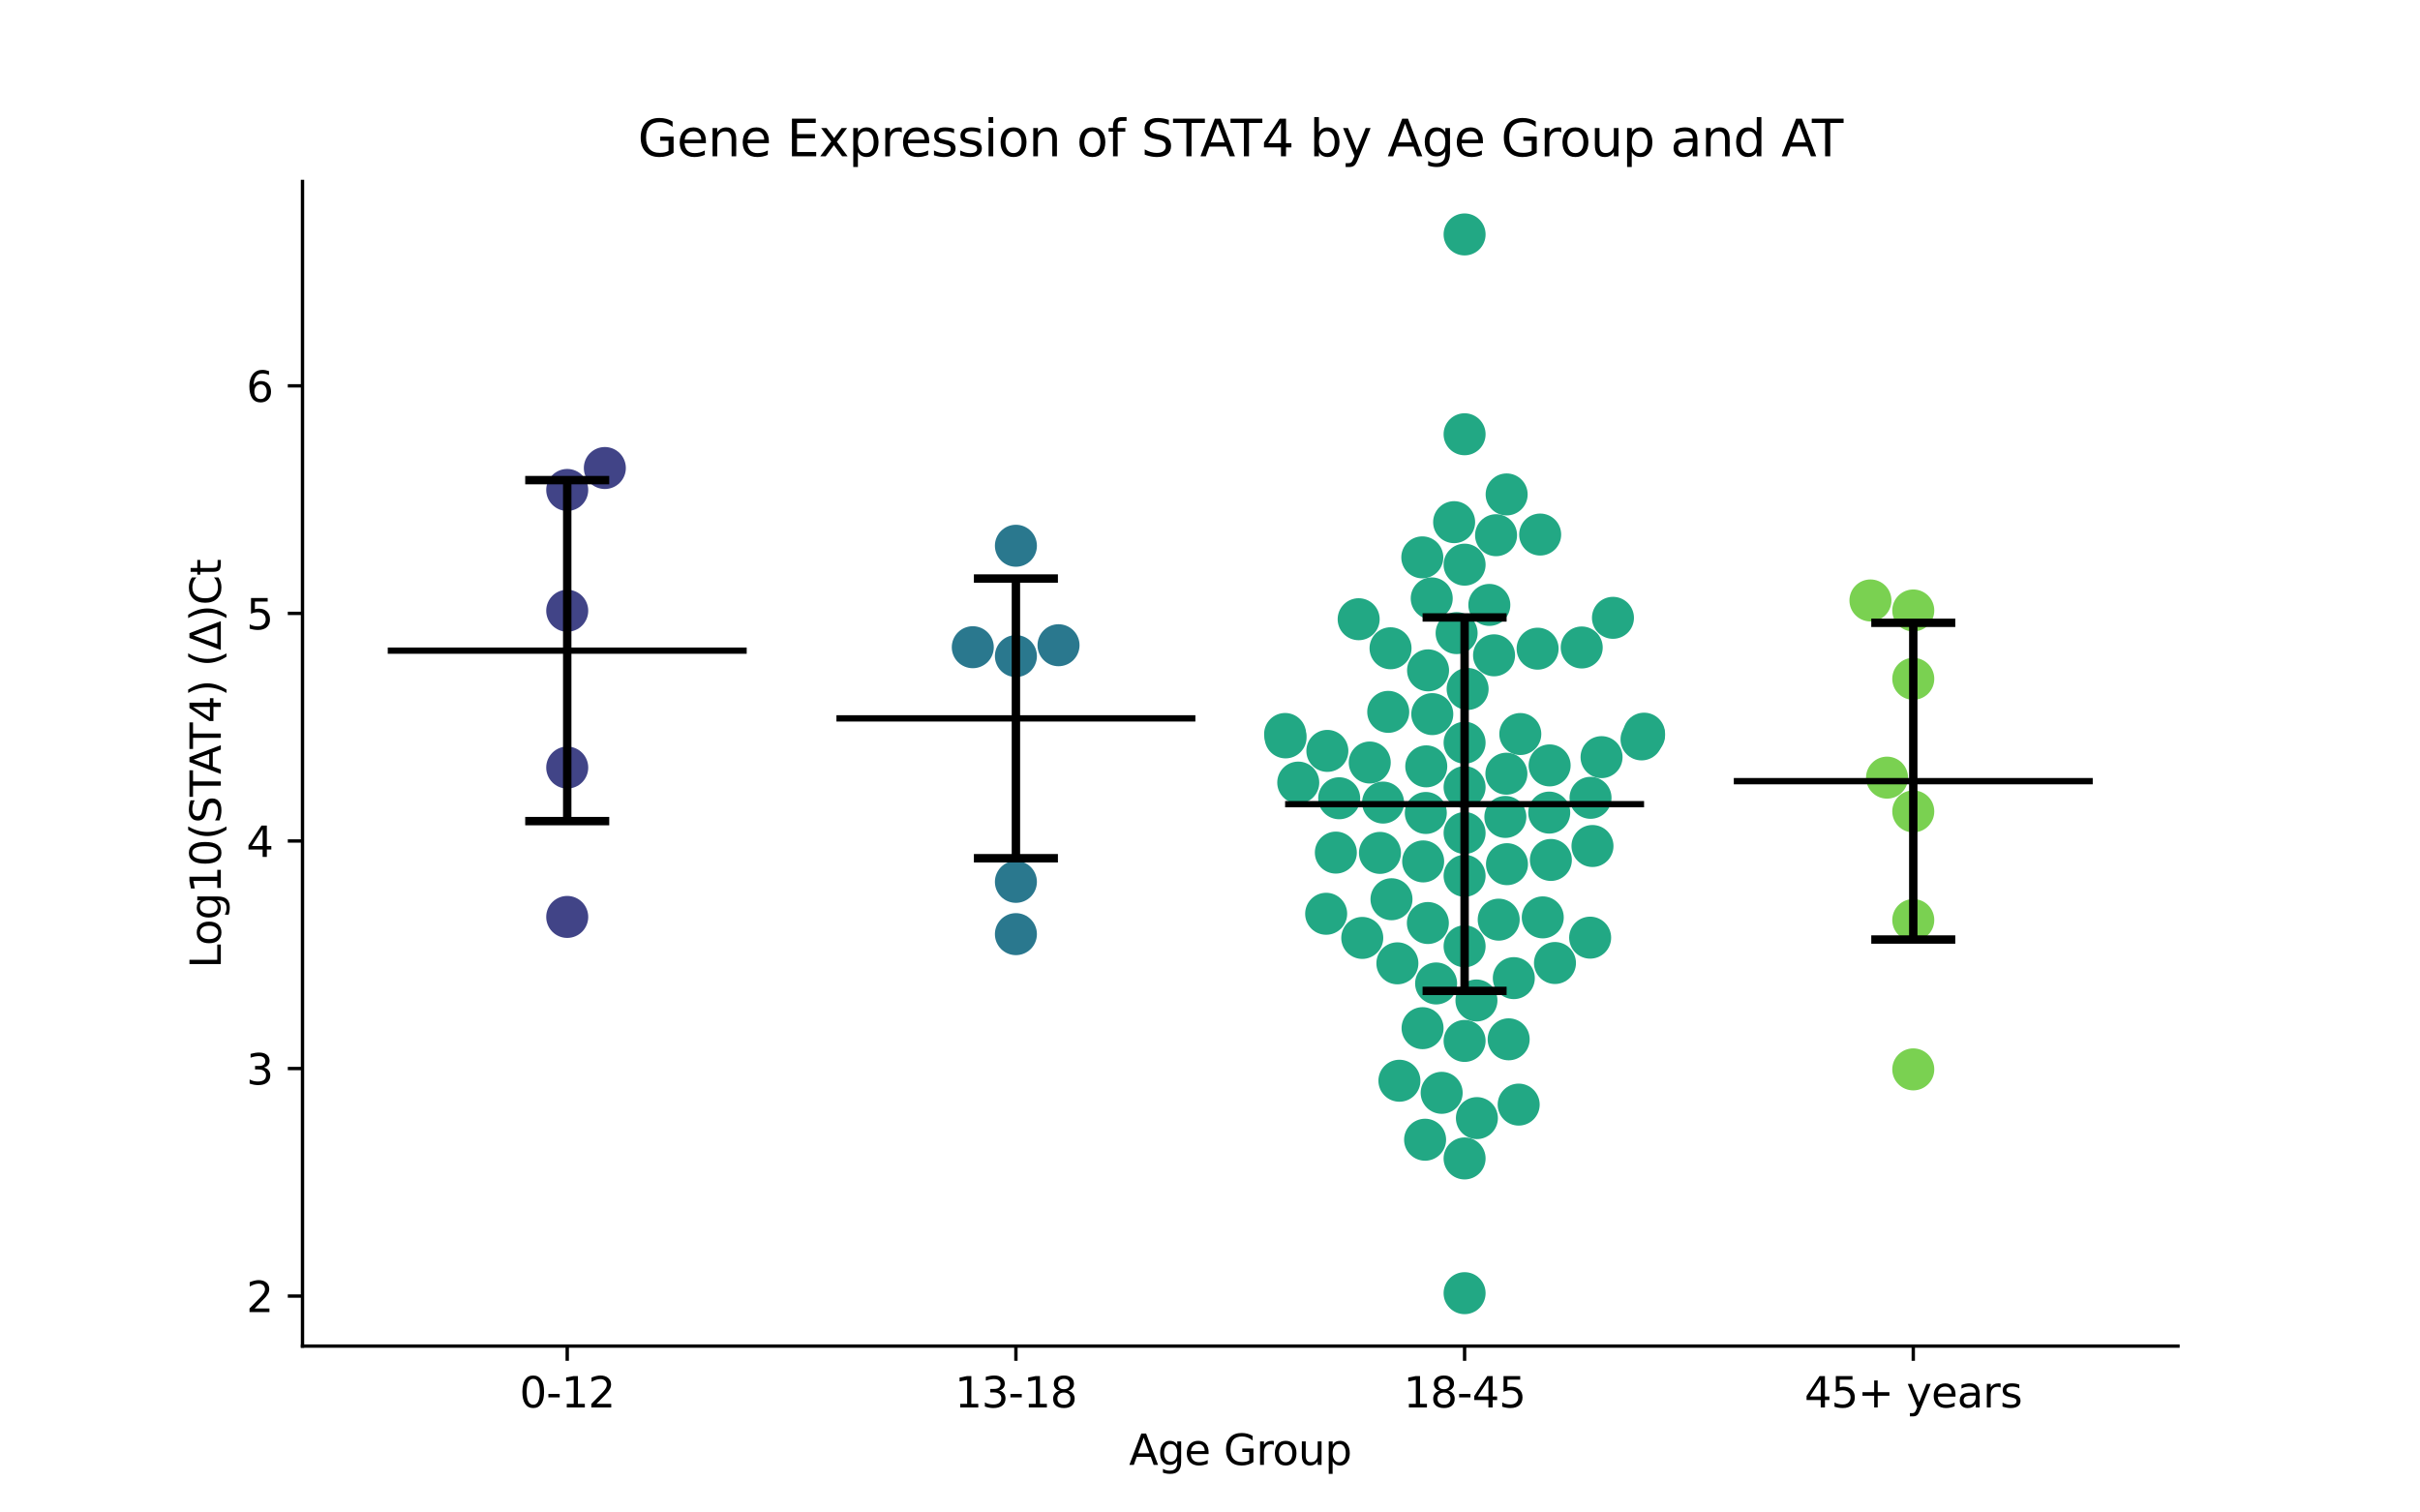 <?xml version="1.0" encoding="utf-8" standalone="no"?>
<!DOCTYPE svg PUBLIC "-//W3C//DTD SVG 1.1//EN"
  "http://www.w3.org/Graphics/SVG/1.1/DTD/svg11.dtd">
<svg xmlns:xlink="http://www.w3.org/1999/xlink" width="576pt" height="360pt" viewBox="0 0 576 360" xmlns="http://www.w3.org/2000/svg" version="1.1">
 <defs>
  <style type="text/css">*{stroke-linejoin: round; stroke-linecap: butt}</style>
 </defs>
 <g id="figure_1">
  <g id="patch_1">
   <path d="M 0 360 
L 576 360 
L 576 0 
L 0 0 
z
" style="fill: #ffffff"/>
  </g>
  <g id="axes_1">
   <g id="patch_2">
    <path d="M 72 320.4 
L 518.4 320.4 
L 518.4 43.2 
L 72 43.2 
z
" style="fill: #ffffff"/>
   </g>
   <g id="PathCollection_1">
    <defs>
     <path id="C0_0_f93a65abbd" d="M 0 5 
C 1.326 5 2.598 4.473 3.536 3.536 
C 4.473 2.598 5 1.326 5 -0 
C 5 -1.326 4.473 -2.598 3.536 -3.536 
C 2.598 -4.473 1.326 -5 0 -5 
C -1.326 -5 -2.598 -4.473 -3.536 -3.536 
C -4.473 -2.598 -5 -1.326 -5 0 
C -5 1.326 -4.473 2.598 -3.536 3.536 
C -2.598 4.473 -1.326 5 0 5 
z
"/>
    </defs>
    <g clip-path="url(#paa4b4ecb94)">
     <use xlink:href="#C0_0_f93a65abbd" x="135.009" y="145.372" style="fill: #414487"/>
    </g>
    <g clip-path="url(#paa4b4ecb94)">
     <use xlink:href="#C0_0_f93a65abbd" x="143.963" y="111.396" style="fill: #414487"/>
    </g>
    <g clip-path="url(#paa4b4ecb94)">
     <use xlink:href="#C0_0_f93a65abbd" x="135.009" y="116.618" style="fill: #414487"/>
    </g>
    <g clip-path="url(#paa4b4ecb94)">
     <use xlink:href="#C0_0_f93a65abbd" x="135.009" y="182.696" style="fill: #414487"/>
    </g>
    <g clip-path="url(#paa4b4ecb94)">
     <use xlink:href="#C0_0_f93a65abbd" x="135.009" y="218.247" style="fill: #414487"/>
    </g>
   </g>
   <g id="PathCollection_2">
    <defs>
     <path id="C1_0_4819d8e082" d="M 0 5 
C 1.326 5 2.598 4.473 3.536 3.536 
C 4.473 2.598 5 1.326 5 -0 
C 5 -1.326 4.473 -2.598 3.536 -3.536 
C 2.598 -4.473 1.326 -5 0 -5 
C -1.326 -5 -2.598 -4.473 -3.536 -3.536 
C -4.473 -2.598 -5 -1.326 -5 0 
C -5 1.326 -4.473 2.598 -3.536 3.536 
C -2.598 4.473 -1.326 5 0 5 
z
"/>
    </defs>
    <g clip-path="url(#paa4b4ecb94)">
     <use xlink:href="#C1_0_4819d8e082" x="241.803" y="209.898" style="fill: #2a788e"/>
    </g>
    <g clip-path="url(#paa4b4ecb94)">
     <use xlink:href="#C1_0_4819d8e082" x="241.803" y="222.344" style="fill: #2a788e"/>
    </g>
    <g clip-path="url(#paa4b4ecb94)">
     <use xlink:href="#C1_0_4819d8e082" x="241.803" y="129.902" style="fill: #2a788e"/>
    </g>
    <g clip-path="url(#paa4b4ecb94)">
     <use xlink:href="#C1_0_4819d8e082" x="241.803" y="156.162" style="fill: #2a788e"/>
    </g>
    <g clip-path="url(#paa4b4ecb94)">
     <use xlink:href="#C1_0_4819d8e082" x="251.946" y="153.578" style="fill: #2a788e"/>
    </g>
    <g clip-path="url(#paa4b4ecb94)">
     <use xlink:href="#C1_0_4819d8e082" x="231.54" y="154.049" style="fill: #2a788e"/>
    </g>
   </g>
   <g id="PathCollection_3">
    <defs>
     <path id="C2_0_57c7dc60cd" d="M 0 5 
C 1.326 5 2.598 4.473 3.536 3.536 
C 4.473 2.598 5 1.326 5 -0 
C 5 -1.326 4.473 -2.598 3.536 -3.536 
C 2.598 -4.473 1.326 -5 0 -5 
C -1.326 -5 -2.598 -4.473 -3.536 -3.536 
C -4.473 -2.598 -5 -1.326 -5 0 
C -5 1.326 -4.473 2.598 -3.536 3.536 
C -2.598 4.473 -1.326 5 0 5 
z
"/>
    </defs>
    <g clip-path="url(#paa4b4ecb94)">
     <use xlink:href="#C2_0_57c7dc60cd" x="305.879" y="174.701" style="fill: #22a884"/>
    </g>
    <g clip-path="url(#paa4b4ecb94)">
     <use xlink:href="#C2_0_57c7dc60cd" x="346.698" y="150.691" style="fill: #22a884"/>
    </g>
    <g clip-path="url(#paa4b4ecb94)">
     <use xlink:href="#C2_0_57c7dc60cd" x="326.023" y="181.495" style="fill: #22a884"/>
    </g>
    <g clip-path="url(#paa4b4ecb94)">
     <use xlink:href="#C2_0_57c7dc60cd" x="354.485" y="143.982" style="fill: #22a884"/>
    </g>
    <g clip-path="url(#paa4b4ecb94)">
     <use xlink:href="#C2_0_57c7dc60cd" x="359.089" y="247.378" style="fill: #22a884"/>
    </g>
    <g clip-path="url(#paa4b4ecb94)">
     <use xlink:href="#C2_0_57c7dc60cd" x="348.597" y="134.4" style="fill: #22a884"/>
    </g>
    <g clip-path="url(#paa4b4ecb94)">
     <use xlink:href="#C2_0_57c7dc60cd" x="368.743" y="193.417" style="fill: #22a884"/>
    </g>
    <g clip-path="url(#paa4b4ecb94)">
     <use xlink:href="#C2_0_57c7dc60cd" x="391.315" y="174.627" style="fill: #22a884"/>
    </g>
    <g clip-path="url(#paa4b4ecb94)">
     <use xlink:href="#C2_0_57c7dc60cd" x="348.597" y="103.36" style="fill: #22a884"/>
    </g>
    <g clip-path="url(#paa4b4ecb94)">
     <use xlink:href="#C2_0_57c7dc60cd" x="330.971" y="154.3" style="fill: #22a884"/>
    </g>
    <g clip-path="url(#paa4b4ecb94)">
     <use xlink:href="#C2_0_57c7dc60cd" x="369.132" y="204.686" style="fill: #22a884"/>
    </g>
    <g clip-path="url(#paa4b4ecb94)">
     <use xlink:href="#C2_0_57c7dc60cd" x="349.318" y="163.985" style="fill: #22a884"/>
    </g>
    <g clip-path="url(#paa4b4ecb94)">
     <use xlink:href="#C2_0_57c7dc60cd" x="348.597" y="187.356" style="fill: #22a884"/>
    </g>
    <g clip-path="url(#paa4b4ecb94)">
     <use xlink:href="#C2_0_57c7dc60cd" x="358.299" y="194.446" style="fill: #22a884"/>
    </g>
    <g clip-path="url(#paa4b4ecb94)">
     <use xlink:href="#C2_0_57c7dc60cd" x="330.422" y="169.439" style="fill: #22a884"/>
    </g>
    <g clip-path="url(#paa4b4ecb94)">
     <use xlink:href="#C2_0_57c7dc60cd" x="378.481" y="223.18" style="fill: #22a884"/>
    </g>
    <g clip-path="url(#paa4b4ecb94)">
     <use xlink:href="#C2_0_57c7dc60cd" x="323.385" y="147.386" style="fill: #22a884"/>
    </g>
    <g clip-path="url(#paa4b4ecb94)">
     <use xlink:href="#C2_0_57c7dc60cd" x="383.911" y="147.054" style="fill: #22a884"/>
    </g>
    <g clip-path="url(#paa4b4ecb94)">
     <use xlink:href="#C2_0_57c7dc60cd" x="355.61" y="155.979" style="fill: #22a884"/>
    </g>
    <g clip-path="url(#paa4b4ecb94)">
     <use xlink:href="#C2_0_57c7dc60cd" x="391.315" y="175.021" style="fill: #22a884"/>
    </g>
    <g clip-path="url(#paa4b4ecb94)">
     <use xlink:href="#C2_0_57c7dc60cd" x="366.586" y="127.232" style="fill: #22a884"/>
    </g>
    <g clip-path="url(#paa4b4ecb94)">
     <use xlink:href="#C2_0_57c7dc60cd" x="329.194" y="191.029" style="fill: #22a884"/>
    </g>
    <g clip-path="url(#paa4b4ecb94)">
     <use xlink:href="#C2_0_57c7dc60cd" x="378.572" y="189.898" style="fill: #22a884"/>
    </g>
    <g clip-path="url(#paa4b4ecb94)">
     <use xlink:href="#C2_0_57c7dc60cd" x="360.312" y="232.814" style="fill: #22a884"/>
    </g>
    <g clip-path="url(#paa4b4ecb94)">
     <use xlink:href="#C2_0_57c7dc60cd" x="339.903" y="159.557" style="fill: #22a884"/>
    </g>
    <g clip-path="url(#paa4b4ecb94)">
     <use xlink:href="#C2_0_57c7dc60cd" x="348.597" y="198.27" style="fill: #22a884"/>
    </g>
    <g clip-path="url(#paa4b4ecb94)">
     <use xlink:href="#C2_0_57c7dc60cd" x="346.107" y="124.285" style="fill: #22a884"/>
    </g>
    <g clip-path="url(#paa4b4ecb94)">
     <use xlink:href="#C2_0_57c7dc60cd" x="358.606" y="117.684" style="fill: #22a884"/>
    </g>
    <g clip-path="url(#paa4b4ecb94)">
     <use xlink:href="#C2_0_57c7dc60cd" x="368.838" y="182.181" style="fill: #22a884"/>
    </g>
    <g clip-path="url(#paa4b4ecb94)">
     <use xlink:href="#C2_0_57c7dc60cd" x="367.202" y="218.355" style="fill: #22a884"/>
    </g>
    <g clip-path="url(#paa4b4ecb94)">
     <use xlink:href="#C2_0_57c7dc60cd" x="348.597" y="55.8" style="fill: #22a884"/>
    </g>
    <g clip-path="url(#paa4b4ecb94)">
     <use xlink:href="#C2_0_57c7dc60cd" x="390.714" y="175.994" style="fill: #22a884"/>
    </g>
    <g clip-path="url(#paa4b4ecb94)">
     <use xlink:href="#C2_0_57c7dc60cd" x="338.531" y="132.665" style="fill: #22a884"/>
    </g>
    <g clip-path="url(#paa4b4ecb94)">
     <use xlink:href="#C2_0_57c7dc60cd" x="365.978" y="154.399" style="fill: #22a884"/>
    </g>
    <g clip-path="url(#paa4b4ecb94)">
     <use xlink:href="#C2_0_57c7dc60cd" x="348.597" y="208.465" style="fill: #22a884"/>
    </g>
    <g clip-path="url(#paa4b4ecb94)">
     <use xlink:href="#C2_0_57c7dc60cd" x="305.991" y="175.512" style="fill: #22a884"/>
    </g>
    <g clip-path="url(#paa4b4ecb94)">
     <use xlink:href="#C2_0_57c7dc60cd" x="348.597" y="176.781" style="fill: #22a884"/>
    </g>
    <g clip-path="url(#paa4b4ecb94)">
     <use xlink:href="#C2_0_57c7dc60cd" x="356.087" y="127.392" style="fill: #22a884"/>
    </g>
    <g clip-path="url(#paa4b4ecb94)">
     <use xlink:href="#C2_0_57c7dc60cd" x="315.933" y="178.729" style="fill: #22a884"/>
    </g>
    <g clip-path="url(#paa4b4ecb94)">
     <use xlink:href="#C2_0_57c7dc60cd" x="340.775" y="142.434" style="fill: #22a884"/>
    </g>
    <g clip-path="url(#paa4b4ecb94)">
     <use xlink:href="#C2_0_57c7dc60cd" x="340.908" y="169.972" style="fill: #22a884"/>
    </g>
    <g clip-path="url(#paa4b4ecb94)">
     <use xlink:href="#C2_0_57c7dc60cd" x="379.037" y="201.367" style="fill: #22a884"/>
    </g>
    <g clip-path="url(#paa4b4ecb94)">
     <use xlink:href="#C2_0_57c7dc60cd" x="358.545" y="184.156" style="fill: #22a884"/>
    </g>
    <g clip-path="url(#paa4b4ecb94)">
     <use xlink:href="#C2_0_57c7dc60cd" x="339.367" y="193.503" style="fill: #22a884"/>
    </g>
    <g clip-path="url(#paa4b4ecb94)">
     <use xlink:href="#C2_0_57c7dc60cd" x="318.749" y="190.002" style="fill: #22a884"/>
    </g>
    <g clip-path="url(#paa4b4ecb94)">
     <use xlink:href="#C2_0_57c7dc60cd" x="356.717" y="218.897" style="fill: #22a884"/>
    </g>
    <g clip-path="url(#paa4b4ecb94)">
     <use xlink:href="#C2_0_57c7dc60cd" x="309.006" y="186.274" style="fill: #22a884"/>
    </g>
    <g clip-path="url(#paa4b4ecb94)">
     <use xlink:href="#C2_0_57c7dc60cd" x="317.954" y="202.935" style="fill: #22a884"/>
    </g>
    <g clip-path="url(#paa4b4ecb94)">
     <use xlink:href="#C2_0_57c7dc60cd" x="348.597" y="225.237" style="fill: #22a884"/>
    </g>
    <g clip-path="url(#paa4b4ecb94)">
     <use xlink:href="#C2_0_57c7dc60cd" x="328.453" y="203.005" style="fill: #22a884"/>
    </g>
    <g clip-path="url(#paa4b4ecb94)">
     <use xlink:href="#C2_0_57c7dc60cd" x="376.474" y="154.113" style="fill: #22a884"/>
    </g>
    <g clip-path="url(#paa4b4ecb94)">
     <use xlink:href="#C2_0_57c7dc60cd" x="370.108" y="229.214" style="fill: #22a884"/>
    </g>
    <g clip-path="url(#paa4b4ecb94)">
     <use xlink:href="#C2_0_57c7dc60cd" x="333.084" y="257.237" style="fill: #22a884"/>
    </g>
    <g clip-path="url(#paa4b4ecb94)">
     <use xlink:href="#C2_0_57c7dc60cd" x="332.601" y="229.292" style="fill: #22a884"/>
    </g>
    <g clip-path="url(#paa4b4ecb94)">
     <use xlink:href="#C2_0_57c7dc60cd" x="339.856" y="219.696" style="fill: #22a884"/>
    </g>
    <g clip-path="url(#paa4b4ecb94)">
     <use xlink:href="#C2_0_57c7dc60cd" x="338.594" y="244.722" style="fill: #22a884"/>
    </g>
    <g clip-path="url(#paa4b4ecb94)">
     <use xlink:href="#C2_0_57c7dc60cd" x="331.199" y="214.037" style="fill: #22a884"/>
    </g>
    <g clip-path="url(#paa4b4ecb94)">
     <use xlink:href="#C2_0_57c7dc60cd" x="315.648" y="217.495" style="fill: #22a884"/>
    </g>
    <g clip-path="url(#paa4b4ecb94)">
     <use xlink:href="#C2_0_57c7dc60cd" x="348.597" y="247.763" style="fill: #22a884"/>
    </g>
    <g clip-path="url(#paa4b4ecb94)">
     <use xlink:href="#C2_0_57c7dc60cd" x="361.471" y="262.917" style="fill: #22a884"/>
    </g>
    <g clip-path="url(#paa4b4ecb94)">
     <use xlink:href="#C2_0_57c7dc60cd" x="338.735" y="205.033" style="fill: #22a884"/>
    </g>
    <g clip-path="url(#paa4b4ecb94)">
     <use xlink:href="#C2_0_57c7dc60cd" x="381.196" y="180.216" style="fill: #22a884"/>
    </g>
    <g clip-path="url(#paa4b4ecb94)">
     <use xlink:href="#C2_0_57c7dc60cd" x="351.419" y="238.131" style="fill: #22a884"/>
    </g>
    <g clip-path="url(#paa4b4ecb94)">
     <use xlink:href="#C2_0_57c7dc60cd" x="361.856" y="174.713" style="fill: #22a884"/>
    </g>
    <g clip-path="url(#paa4b4ecb94)">
     <use xlink:href="#C2_0_57c7dc60cd" x="339.472" y="182.408" style="fill: #22a884"/>
    </g>
    <g clip-path="url(#paa4b4ecb94)">
     <use xlink:href="#C2_0_57c7dc60cd" x="348.597" y="307.8" style="fill: #22a884"/>
    </g>
    <g clip-path="url(#paa4b4ecb94)">
     <use xlink:href="#C2_0_57c7dc60cd" x="351.527" y="266.13" style="fill: #22a884"/>
    </g>
    <g clip-path="url(#paa4b4ecb94)">
     <use xlink:href="#C2_0_57c7dc60cd" x="324.241" y="223.243" style="fill: #22a884"/>
    </g>
    <g clip-path="url(#paa4b4ecb94)">
     <use xlink:href="#C2_0_57c7dc60cd" x="341.819" y="234.081" style="fill: #22a884"/>
    </g>
    <g clip-path="url(#paa4b4ecb94)">
     <use xlink:href="#C2_0_57c7dc60cd" x="348.597" y="275.732" style="fill: #22a884"/>
    </g>
    <g clip-path="url(#paa4b4ecb94)">
     <use xlink:href="#C2_0_57c7dc60cd" x="343.14" y="260.114" style="fill: #22a884"/>
    </g>
    <g clip-path="url(#paa4b4ecb94)">
     <use xlink:href="#C2_0_57c7dc60cd" x="358.685" y="205.69" style="fill: #22a884"/>
    </g>
    <g clip-path="url(#paa4b4ecb94)">
     <use xlink:href="#C2_0_57c7dc60cd" x="339.197" y="271.278" style="fill: #22a884"/>
    </g>
   </g>
   <g id="PathCollection_4">
    <defs>
     <path id="C3_0_f2355ee6a6" d="M 0 5 
C 1.326 5 2.598 4.473 3.536 3.536 
C 4.473 2.598 5 1.326 5 -0 
C 5 -1.326 4.473 -2.598 3.536 -3.536 
C 2.598 -4.473 1.326 -5 0 -5 
C -1.326 -5 -2.598 -4.473 -3.536 -3.536 
C -4.473 -2.598 -5 -1.326 -5 0 
C -5 1.326 -4.473 2.598 -3.536 3.536 
C -2.598 4.473 -1.326 5 0 5 
z
"/>
    </defs>
    <g clip-path="url(#paa4b4ecb94)">
     <use xlink:href="#C3_0_f2355ee6a6" x="455.391" y="218.982" style="fill: #7ad151"/>
    </g>
    <g clip-path="url(#paa4b4ecb94)">
     <use xlink:href="#C3_0_f2355ee6a6" x="455.391" y="145.305" style="fill: #7ad151"/>
    </g>
    <g clip-path="url(#paa4b4ecb94)">
     <use xlink:href="#C3_0_f2355ee6a6" x="445.195" y="142.919" style="fill: #7ad151"/>
    </g>
    <g clip-path="url(#paa4b4ecb94)">
     <use xlink:href="#C3_0_f2355ee6a6" x="455.391" y="193.132" style="fill: #7ad151"/>
    </g>
    <g clip-path="url(#paa4b4ecb94)">
     <use xlink:href="#C3_0_f2355ee6a6" x="455.391" y="161.573" style="fill: #7ad151"/>
    </g>
    <g clip-path="url(#paa4b4ecb94)">
     <use xlink:href="#C3_0_f2355ee6a6" x="449.145" y="185.094" style="fill: #7ad151"/>
    </g>
    <g clip-path="url(#paa4b4ecb94)">
     <use xlink:href="#C3_0_f2355ee6a6" x="455.391" y="254.534" style="fill: #7ad151"/>
    </g>
   </g>
   <g id="matplotlib.axis_1">
    <g id="xtick_1">
     <g id="line2d_1">
      <defs>
       <path id="mcfc54e1bd1" d="M 0 0 
L 0 3.5 
" style="stroke: #000000; stroke-width: 0.8"/>
      </defs>
      <g>
       <use xlink:href="#mcfc54e1bd1" x="135.009" y="320.4" style="stroke: #000000; stroke-width: 0.8"/>
      </g>
     </g>
     <g id="text_1">
      <!-- 0-12 -->
      <g transform="translate(123.661 334.998) scale(0.1 -0.1)">
       <defs>
        <path id="DejaVuSans-30" d="M 2034 4250 
Q 1547 4250 1301 3770 
Q 1056 3291 1056 2328 
Q 1056 1369 1301 889 
Q 1547 409 2034 409 
Q 2525 409 2770 889 
Q 3016 1369 3016 2328 
Q 3016 3291 2770 3770 
Q 2525 4250 2034 4250 
z
M 2034 4750 
Q 2819 4750 3233 4129 
Q 3647 3509 3647 2328 
Q 3647 1150 3233 529 
Q 2819 -91 2034 -91 
Q 1250 -91 836 529 
Q 422 1150 422 2328 
Q 422 3509 836 4129 
Q 1250 4750 2034 4750 
z
" transform="scale(0.016)"/>
        <path id="DejaVuSans-2d" d="M 313 2009 
L 1997 2009 
L 1997 1497 
L 313 1497 
L 313 2009 
z
" transform="scale(0.016)"/>
        <path id="DejaVuSans-31" d="M 794 531 
L 1825 531 
L 1825 4091 
L 703 3866 
L 703 4441 
L 1819 4666 
L 2450 4666 
L 2450 531 
L 3481 531 
L 3481 0 
L 794 0 
L 794 531 
z
" transform="scale(0.016)"/>
        <path id="DejaVuSans-32" d="M 1228 531 
L 3431 531 
L 3431 0 
L 469 0 
L 469 531 
Q 828 903 1448 1529 
Q 2069 2156 2228 2338 
Q 2531 2678 2651 2914 
Q 2772 3150 2772 3378 
Q 2772 3750 2511 3984 
Q 2250 4219 1831 4219 
Q 1534 4219 1204 4116 
Q 875 4013 500 3803 
L 500 4441 
Q 881 4594 1212 4672 
Q 1544 4750 1819 4750 
Q 2544 4750 2975 4387 
Q 3406 4025 3406 3419 
Q 3406 3131 3298 2873 
Q 3191 2616 2906 2266 
Q 2828 2175 2409 1742 
Q 1991 1309 1228 531 
z
" transform="scale(0.016)"/>
       </defs>
       <use xlink:href="#DejaVuSans-30"/>
       <use xlink:href="#DejaVuSans-2d" x="63.623"/>
       <use xlink:href="#DejaVuSans-31" x="99.707"/>
       <use xlink:href="#DejaVuSans-32" x="163.33"/>
      </g>
     </g>
    </g>
    <g id="xtick_2">
     <g id="line2d_2">
      <g>
       <use xlink:href="#mcfc54e1bd1" x="241.803" y="320.4" style="stroke: #000000; stroke-width: 0.8"/>
      </g>
     </g>
     <g id="text_2">
      <!-- 13-18 -->
      <g transform="translate(227.274 334.998) scale(0.1 -0.1)">
       <defs>
        <path id="DejaVuSans-33" d="M 2597 2516 
Q 3050 2419 3304 2112 
Q 3559 1806 3559 1356 
Q 3559 666 3084 287 
Q 2609 -91 1734 -91 
Q 1441 -91 1130 -33 
Q 819 25 488 141 
L 488 750 
Q 750 597 1062 519 
Q 1375 441 1716 441 
Q 2309 441 2620 675 
Q 2931 909 2931 1356 
Q 2931 1769 2642 2001 
Q 2353 2234 1838 2234 
L 1294 2234 
L 1294 2753 
L 1863 2753 
Q 2328 2753 2575 2939 
Q 2822 3125 2822 3475 
Q 2822 3834 2567 4026 
Q 2313 4219 1838 4219 
Q 1578 4219 1281 4162 
Q 984 4106 628 3988 
L 628 4550 
Q 988 4650 1302 4700 
Q 1616 4750 1894 4750 
Q 2613 4750 3031 4423 
Q 3450 4097 3450 3541 
Q 3450 3153 3228 2886 
Q 3006 2619 2597 2516 
z
" transform="scale(0.016)"/>
        <path id="DejaVuSans-38" d="M 2034 2216 
Q 1584 2216 1326 1975 
Q 1069 1734 1069 1313 
Q 1069 891 1326 650 
Q 1584 409 2034 409 
Q 2484 409 2743 651 
Q 3003 894 3003 1313 
Q 3003 1734 2745 1975 
Q 2488 2216 2034 2216 
z
M 1403 2484 
Q 997 2584 770 2862 
Q 544 3141 544 3541 
Q 544 4100 942 4425 
Q 1341 4750 2034 4750 
Q 2731 4750 3128 4425 
Q 3525 4100 3525 3541 
Q 3525 3141 3298 2862 
Q 3072 2584 2669 2484 
Q 3125 2378 3379 2068 
Q 3634 1759 3634 1313 
Q 3634 634 3220 271 
Q 2806 -91 2034 -91 
Q 1263 -91 848 271 
Q 434 634 434 1313 
Q 434 1759 690 2068 
Q 947 2378 1403 2484 
z
M 1172 3481 
Q 1172 3119 1398 2916 
Q 1625 2713 2034 2713 
Q 2441 2713 2670 2916 
Q 2900 3119 2900 3481 
Q 2900 3844 2670 4047 
Q 2441 4250 2034 4250 
Q 1625 4250 1398 4047 
Q 1172 3844 1172 3481 
z
" transform="scale(0.016)"/>
       </defs>
       <use xlink:href="#DejaVuSans-31"/>
       <use xlink:href="#DejaVuSans-33" x="63.623"/>
       <use xlink:href="#DejaVuSans-2d" x="127.246"/>
       <use xlink:href="#DejaVuSans-31" x="163.33"/>
       <use xlink:href="#DejaVuSans-38" x="226.953"/>
      </g>
     </g>
    </g>
    <g id="xtick_3">
     <g id="line2d_3">
      <g>
       <use xlink:href="#mcfc54e1bd1" x="348.597" y="320.4" style="stroke: #000000; stroke-width: 0.8"/>
      </g>
     </g>
     <g id="text_3">
      <!-- 18-45 -->
      <g transform="translate(334.068 334.998) scale(0.1 -0.1)">
       <defs>
        <path id="DejaVuSans-34" d="M 2419 4116 
L 825 1625 
L 2419 1625 
L 2419 4116 
z
M 2253 4666 
L 3047 4666 
L 3047 1625 
L 3713 1625 
L 3713 1100 
L 3047 1100 
L 3047 0 
L 2419 0 
L 2419 1100 
L 313 1100 
L 313 1709 
L 2253 4666 
z
" transform="scale(0.016)"/>
        <path id="DejaVuSans-35" d="M 691 4666 
L 3169 4666 
L 3169 4134 
L 1269 4134 
L 1269 2991 
Q 1406 3038 1543 3061 
Q 1681 3084 1819 3084 
Q 2600 3084 3056 2656 
Q 3513 2228 3513 1497 
Q 3513 744 3044 326 
Q 2575 -91 1722 -91 
Q 1428 -91 1123 -41 
Q 819 9 494 109 
L 494 744 
Q 775 591 1075 516 
Q 1375 441 1709 441 
Q 2250 441 2565 725 
Q 2881 1009 2881 1497 
Q 2881 1984 2565 2268 
Q 2250 2553 1709 2553 
Q 1456 2553 1204 2497 
Q 953 2441 691 2322 
L 691 4666 
z
" transform="scale(0.016)"/>
       </defs>
       <use xlink:href="#DejaVuSans-31"/>
       <use xlink:href="#DejaVuSans-38" x="63.623"/>
       <use xlink:href="#DejaVuSans-2d" x="127.246"/>
       <use xlink:href="#DejaVuSans-34" x="163.33"/>
       <use xlink:href="#DejaVuSans-35" x="226.953"/>
      </g>
     </g>
    </g>
    <g id="xtick_4">
     <g id="line2d_4">
      <g>
       <use xlink:href="#mcfc54e1bd1" x="455.391" y="320.4" style="stroke: #000000; stroke-width: 0.8"/>
      </g>
     </g>
     <g id="text_4">
      <!-- 45+ years -->
      <g transform="translate(429.49 334.998) scale(0.1 -0.1)">
       <defs>
        <path id="DejaVuSans-2b" d="M 2944 4013 
L 2944 2272 
L 4684 2272 
L 4684 1741 
L 2944 1741 
L 2944 0 
L 2419 0 
L 2419 1741 
L 678 1741 
L 678 2272 
L 2419 2272 
L 2419 4013 
L 2944 4013 
z
" transform="scale(0.016)"/>
        <path id="DejaVuSans-20" transform="scale(0.016)"/>
        <path id="DejaVuSans-79" d="M 2059 -325 
Q 1816 -950 1584 -1140 
Q 1353 -1331 966 -1331 
L 506 -1331 
L 506 -850 
L 844 -850 
Q 1081 -850 1212 -737 
Q 1344 -625 1503 -206 
L 1606 56 
L 191 3500 
L 800 3500 
L 1894 763 
L 2988 3500 
L 3597 3500 
L 2059 -325 
z
" transform="scale(0.016)"/>
        <path id="DejaVuSans-65" d="M 3597 1894 
L 3597 1613 
L 953 1613 
Q 991 1019 1311 708 
Q 1631 397 2203 397 
Q 2534 397 2845 478 
Q 3156 559 3463 722 
L 3463 178 
Q 3153 47 2828 -22 
Q 2503 -91 2169 -91 
Q 1331 -91 842 396 
Q 353 884 353 1716 
Q 353 2575 817 3079 
Q 1281 3584 2069 3584 
Q 2775 3584 3186 3129 
Q 3597 2675 3597 1894 
z
M 3022 2063 
Q 3016 2534 2758 2815 
Q 2500 3097 2075 3097 
Q 1594 3097 1305 2825 
Q 1016 2553 972 2059 
L 3022 2063 
z
" transform="scale(0.016)"/>
        <path id="DejaVuSans-61" d="M 2194 1759 
Q 1497 1759 1228 1600 
Q 959 1441 959 1056 
Q 959 750 1161 570 
Q 1363 391 1709 391 
Q 2188 391 2477 730 
Q 2766 1069 2766 1631 
L 2766 1759 
L 2194 1759 
z
M 3341 1997 
L 3341 0 
L 2766 0 
L 2766 531 
Q 2569 213 2275 61 
Q 1981 -91 1556 -91 
Q 1019 -91 701 211 
Q 384 513 384 1019 
Q 384 1609 779 1909 
Q 1175 2209 1959 2209 
L 2766 2209 
L 2766 2266 
Q 2766 2663 2505 2880 
Q 2244 3097 1772 3097 
Q 1472 3097 1187 3025 
Q 903 2953 641 2809 
L 641 3341 
Q 956 3463 1253 3523 
Q 1550 3584 1831 3584 
Q 2591 3584 2966 3190 
Q 3341 2797 3341 1997 
z
" transform="scale(0.016)"/>
        <path id="DejaVuSans-72" d="M 2631 2963 
Q 2534 3019 2420 3045 
Q 2306 3072 2169 3072 
Q 1681 3072 1420 2755 
Q 1159 2438 1159 1844 
L 1159 0 
L 581 0 
L 581 3500 
L 1159 3500 
L 1159 2956 
Q 1341 3275 1631 3429 
Q 1922 3584 2338 3584 
Q 2397 3584 2469 3576 
Q 2541 3569 2628 3553 
L 2631 2963 
z
" transform="scale(0.016)"/>
        <path id="DejaVuSans-73" d="M 2834 3397 
L 2834 2853 
Q 2591 2978 2328 3040 
Q 2066 3103 1784 3103 
Q 1356 3103 1142 2972 
Q 928 2841 928 2578 
Q 928 2378 1081 2264 
Q 1234 2150 1697 2047 
L 1894 2003 
Q 2506 1872 2764 1633 
Q 3022 1394 3022 966 
Q 3022 478 2636 193 
Q 2250 -91 1575 -91 
Q 1294 -91 989 -36 
Q 684 19 347 128 
L 347 722 
Q 666 556 975 473 
Q 1284 391 1588 391 
Q 1994 391 2212 530 
Q 2431 669 2431 922 
Q 2431 1156 2273 1281 
Q 2116 1406 1581 1522 
L 1381 1569 
Q 847 1681 609 1914 
Q 372 2147 372 2553 
Q 372 3047 722 3315 
Q 1072 3584 1716 3584 
Q 2034 3584 2315 3537 
Q 2597 3491 2834 3397 
z
" transform="scale(0.016)"/>
       </defs>
       <use xlink:href="#DejaVuSans-34"/>
       <use xlink:href="#DejaVuSans-35" x="63.623"/>
       <use xlink:href="#DejaVuSans-2b" x="127.246"/>
       <use xlink:href="#DejaVuSans-20" x="211.035"/>
       <use xlink:href="#DejaVuSans-79" x="242.822"/>
       <use xlink:href="#DejaVuSans-65" x="302.002"/>
       <use xlink:href="#DejaVuSans-61" x="363.525"/>
       <use xlink:href="#DejaVuSans-72" x="424.805"/>
       <use xlink:href="#DejaVuSans-73" x="465.918"/>
      </g>
     </g>
    </g>
    <g id="text_5">
     <!-- Age Group -->
     <g transform="translate(268.72 348.677) scale(0.1 -0.1)">
      <defs>
       <path id="DejaVuSans-41" d="M 2188 4044 
L 1331 1722 
L 3047 1722 
L 2188 4044 
z
M 1831 4666 
L 2547 4666 
L 4325 0 
L 3669 0 
L 3244 1197 
L 1141 1197 
L 716 0 
L 50 0 
L 1831 4666 
z
" transform="scale(0.016)"/>
       <path id="DejaVuSans-67" d="M 2906 1791 
Q 2906 2416 2648 2759 
Q 2391 3103 1925 3103 
Q 1463 3103 1205 2759 
Q 947 2416 947 1791 
Q 947 1169 1205 825 
Q 1463 481 1925 481 
Q 2391 481 2648 825 
Q 2906 1169 2906 1791 
z
M 3481 434 
Q 3481 -459 3084 -895 
Q 2688 -1331 1869 -1331 
Q 1566 -1331 1297 -1286 
Q 1028 -1241 775 -1147 
L 775 -588 
Q 1028 -725 1275 -790 
Q 1522 -856 1778 -856 
Q 2344 -856 2625 -561 
Q 2906 -266 2906 331 
L 2906 616 
Q 2728 306 2450 153 
Q 2172 0 1784 0 
Q 1141 0 747 490 
Q 353 981 353 1791 
Q 353 2603 747 3093 
Q 1141 3584 1784 3584 
Q 2172 3584 2450 3431 
Q 2728 3278 2906 2969 
L 2906 3500 
L 3481 3500 
L 3481 434 
z
" transform="scale(0.016)"/>
       <path id="DejaVuSans-47" d="M 3809 666 
L 3809 1919 
L 2778 1919 
L 2778 2438 
L 4434 2438 
L 4434 434 
Q 4069 175 3628 42 
Q 3188 -91 2688 -91 
Q 1594 -91 976 548 
Q 359 1188 359 2328 
Q 359 3472 976 4111 
Q 1594 4750 2688 4750 
Q 3144 4750 3555 4637 
Q 3966 4525 4313 4306 
L 4313 3634 
Q 3963 3931 3569 4081 
Q 3175 4231 2741 4231 
Q 1884 4231 1454 3753 
Q 1025 3275 1025 2328 
Q 1025 1384 1454 906 
Q 1884 428 2741 428 
Q 3075 428 3337 486 
Q 3600 544 3809 666 
z
" transform="scale(0.016)"/>
       <path id="DejaVuSans-6f" d="M 1959 3097 
Q 1497 3097 1228 2736 
Q 959 2375 959 1747 
Q 959 1119 1226 758 
Q 1494 397 1959 397 
Q 2419 397 2687 759 
Q 2956 1122 2956 1747 
Q 2956 2369 2687 2733 
Q 2419 3097 1959 3097 
z
M 1959 3584 
Q 2709 3584 3137 3096 
Q 3566 2609 3566 1747 
Q 3566 888 3137 398 
Q 2709 -91 1959 -91 
Q 1206 -91 779 398 
Q 353 888 353 1747 
Q 353 2609 779 3096 
Q 1206 3584 1959 3584 
z
" transform="scale(0.016)"/>
       <path id="DejaVuSans-75" d="M 544 1381 
L 544 3500 
L 1119 3500 
L 1119 1403 
Q 1119 906 1312 657 
Q 1506 409 1894 409 
Q 2359 409 2629 706 
Q 2900 1003 2900 1516 
L 2900 3500 
L 3475 3500 
L 3475 0 
L 2900 0 
L 2900 538 
Q 2691 219 2414 64 
Q 2138 -91 1772 -91 
Q 1169 -91 856 284 
Q 544 659 544 1381 
z
M 1991 3584 
L 1991 3584 
z
" transform="scale(0.016)"/>
       <path id="DejaVuSans-70" d="M 1159 525 
L 1159 -1331 
L 581 -1331 
L 581 3500 
L 1159 3500 
L 1159 2969 
Q 1341 3281 1617 3432 
Q 1894 3584 2278 3584 
Q 2916 3584 3314 3078 
Q 3713 2572 3713 1747 
Q 3713 922 3314 415 
Q 2916 -91 2278 -91 
Q 1894 -91 1617 61 
Q 1341 213 1159 525 
z
M 3116 1747 
Q 3116 2381 2855 2742 
Q 2594 3103 2138 3103 
Q 1681 3103 1420 2742 
Q 1159 2381 1159 1747 
Q 1159 1113 1420 752 
Q 1681 391 2138 391 
Q 2594 391 2855 752 
Q 3116 1113 3116 1747 
z
" transform="scale(0.016)"/>
      </defs>
      <use xlink:href="#DejaVuSans-41"/>
      <use xlink:href="#DejaVuSans-67" x="68.408"/>
      <use xlink:href="#DejaVuSans-65" x="131.885"/>
      <use xlink:href="#DejaVuSans-20" x="193.408"/>
      <use xlink:href="#DejaVuSans-47" x="225.195"/>
      <use xlink:href="#DejaVuSans-72" x="302.686"/>
      <use xlink:href="#DejaVuSans-6f" x="341.549"/>
      <use xlink:href="#DejaVuSans-75" x="402.73"/>
      <use xlink:href="#DejaVuSans-70" x="466.109"/>
     </g>
    </g>
   </g>
   <g id="matplotlib.axis_2">
    <g id="ytick_1">
     <g id="line2d_5">
      <defs>
       <path id="madd39e1398" d="M 0 0 
L -3.5 0 
" style="stroke: #000000; stroke-width: 0.8"/>
      </defs>
      <g>
       <use xlink:href="#madd39e1398" x="72" y="308.492" style="stroke: #000000; stroke-width: 0.8"/>
      </g>
     </g>
     <g id="text_6">
      <!-- 2 -->
      <g transform="translate(58.638 312.292) scale(0.1 -0.1)">
       <use xlink:href="#DejaVuSans-32"/>
      </g>
     </g>
    </g>
    <g id="ytick_2">
     <g id="line2d_6">
      <g>
       <use xlink:href="#madd39e1398" x="72" y="254.328" style="stroke: #000000; stroke-width: 0.8"/>
      </g>
     </g>
     <g id="text_7">
      <!-- 3 -->
      <g transform="translate(58.638 258.128) scale(0.1 -0.1)">
       <use xlink:href="#DejaVuSans-33"/>
      </g>
     </g>
    </g>
    <g id="ytick_3">
     <g id="line2d_7">
      <g>
       <use xlink:href="#madd39e1398" x="72" y="200.165" style="stroke: #000000; stroke-width: 0.8"/>
      </g>
     </g>
     <g id="text_8">
      <!-- 4 -->
      <g transform="translate(58.638 203.964) scale(0.1 -0.1)">
       <use xlink:href="#DejaVuSans-34"/>
      </g>
     </g>
    </g>
    <g id="ytick_4">
     <g id="line2d_8">
      <g>
       <use xlink:href="#madd39e1398" x="72" y="146.001" style="stroke: #000000; stroke-width: 0.8"/>
      </g>
     </g>
     <g id="text_9">
      <!-- 5 -->
      <g transform="translate(58.638 149.8) scale(0.1 -0.1)">
       <use xlink:href="#DejaVuSans-35"/>
      </g>
     </g>
    </g>
    <g id="ytick_5">
     <g id="line2d_9">
      <g>
       <use xlink:href="#madd39e1398" x="72" y="91.837" style="stroke: #000000; stroke-width: 0.8"/>
      </g>
     </g>
     <g id="text_10">
      <!-- 6 -->
      <g transform="translate(58.638 95.636) scale(0.1 -0.1)">
       <defs>
        <path id="DejaVuSans-36" d="M 2113 2584 
Q 1688 2584 1439 2293 
Q 1191 2003 1191 1497 
Q 1191 994 1439 701 
Q 1688 409 2113 409 
Q 2538 409 2786 701 
Q 3034 994 3034 1497 
Q 3034 2003 2786 2293 
Q 2538 2584 2113 2584 
z
M 3366 4563 
L 3366 3988 
Q 3128 4100 2886 4159 
Q 2644 4219 2406 4219 
Q 1781 4219 1451 3797 
Q 1122 3375 1075 2522 
Q 1259 2794 1537 2939 
Q 1816 3084 2150 3084 
Q 2853 3084 3261 2657 
Q 3669 2231 3669 1497 
Q 3669 778 3244 343 
Q 2819 -91 2113 -91 
Q 1303 -91 875 529 
Q 447 1150 447 2328 
Q 447 3434 972 4092 
Q 1497 4750 2381 4750 
Q 2619 4750 2861 4703 
Q 3103 4656 3366 4563 
z
" transform="scale(0.016)"/>
       </defs>
       <use xlink:href="#DejaVuSans-36"/>
      </g>
     </g>
    </g>
    <g id="text_11">
     <!-- Log10(STAT4) (Δ)Ct -->
     <g transform="translate(52.558 230.467) rotate(-90) scale(0.1 -0.1)">
      <defs>
       <path id="DejaVuSans-4c" d="M 628 4666 
L 1259 4666 
L 1259 531 
L 3531 531 
L 3531 0 
L 628 0 
L 628 4666 
z
" transform="scale(0.016)"/>
       <path id="DejaVuSans-28" d="M 1984 4856 
Q 1566 4138 1362 3434 
Q 1159 2731 1159 2009 
Q 1159 1288 1364 580 
Q 1569 -128 1984 -844 
L 1484 -844 
Q 1016 -109 783 600 
Q 550 1309 550 2009 
Q 550 2706 781 3412 
Q 1013 4119 1484 4856 
L 1984 4856 
z
" transform="scale(0.016)"/>
       <path id="DejaVuSans-53" d="M 3425 4513 
L 3425 3897 
Q 3066 4069 2747 4153 
Q 2428 4238 2131 4238 
Q 1616 4238 1336 4038 
Q 1056 3838 1056 3469 
Q 1056 3159 1242 3001 
Q 1428 2844 1947 2747 
L 2328 2669 
Q 3034 2534 3370 2195 
Q 3706 1856 3706 1288 
Q 3706 609 3251 259 
Q 2797 -91 1919 -91 
Q 1588 -91 1214 -16 
Q 841 59 441 206 
L 441 856 
Q 825 641 1194 531 
Q 1563 422 1919 422 
Q 2459 422 2753 634 
Q 3047 847 3047 1241 
Q 3047 1584 2836 1778 
Q 2625 1972 2144 2069 
L 1759 2144 
Q 1053 2284 737 2584 
Q 422 2884 422 3419 
Q 422 4038 858 4394 
Q 1294 4750 2059 4750 
Q 2388 4750 2728 4690 
Q 3069 4631 3425 4513 
z
" transform="scale(0.016)"/>
       <path id="DejaVuSans-54" d="M -19 4666 
L 3928 4666 
L 3928 4134 
L 2272 4134 
L 2272 0 
L 1638 0 
L 1638 4134 
L -19 4134 
L -19 4666 
z
" transform="scale(0.016)"/>
       <path id="DejaVuSans-29" d="M 513 4856 
L 1013 4856 
Q 1481 4119 1714 3412 
Q 1947 2706 1947 2009 
Q 1947 1309 1714 600 
Q 1481 -109 1013 -844 
L 513 -844 
Q 928 -128 1133 580 
Q 1338 1288 1338 2009 
Q 1338 2731 1133 3434 
Q 928 4138 513 4856 
z
" transform="scale(0.016)"/>
       <path id="DejaVuSans-394" d="M 2188 4044 
L 906 525 
L 3472 525 
L 2188 4044 
z
M 50 0 
L 1831 4666 
L 2547 4666 
L 4325 0 
L 50 0 
z
" transform="scale(0.016)"/>
       <path id="DejaVuSans-43" d="M 4122 4306 
L 4122 3641 
Q 3803 3938 3442 4084 
Q 3081 4231 2675 4231 
Q 1875 4231 1450 3742 
Q 1025 3253 1025 2328 
Q 1025 1406 1450 917 
Q 1875 428 2675 428 
Q 3081 428 3442 575 
Q 3803 722 4122 1019 
L 4122 359 
Q 3791 134 3420 21 
Q 3050 -91 2638 -91 
Q 1578 -91 968 557 
Q 359 1206 359 2328 
Q 359 3453 968 4101 
Q 1578 4750 2638 4750 
Q 3056 4750 3426 4639 
Q 3797 4528 4122 4306 
z
" transform="scale(0.016)"/>
       <path id="DejaVuSans-74" d="M 1172 4494 
L 1172 3500 
L 2356 3500 
L 2356 3053 
L 1172 3053 
L 1172 1153 
Q 1172 725 1289 603 
Q 1406 481 1766 481 
L 2356 481 
L 2356 0 
L 1766 0 
Q 1100 0 847 248 
Q 594 497 594 1153 
L 594 3053 
L 172 3053 
L 172 3500 
L 594 3500 
L 594 4494 
L 1172 4494 
z
" transform="scale(0.016)"/>
      </defs>
      <use xlink:href="#DejaVuSans-4c"/>
      <use xlink:href="#DejaVuSans-6f" x="53.963"/>
      <use xlink:href="#DejaVuSans-67" x="115.145"/>
      <use xlink:href="#DejaVuSans-31" x="178.621"/>
      <use xlink:href="#DejaVuSans-30" x="242.244"/>
      <use xlink:href="#DejaVuSans-28" x="305.867"/>
      <use xlink:href="#DejaVuSans-53" x="344.881"/>
      <use xlink:href="#DejaVuSans-54" x="408.357"/>
      <use xlink:href="#DejaVuSans-41" x="461.691"/>
      <use xlink:href="#DejaVuSans-54" x="522.35"/>
      <use xlink:href="#DejaVuSans-34" x="583.434"/>
      <use xlink:href="#DejaVuSans-29" x="647.057"/>
      <use xlink:href="#DejaVuSans-20" x="686.07"/>
      <use xlink:href="#DejaVuSans-28" x="717.857"/>
      <use xlink:href="#DejaVuSans-394" x="756.871"/>
      <use xlink:href="#DejaVuSans-29" x="825.279"/>
      <use xlink:href="#DejaVuSans-43" x="864.293"/>
      <use xlink:href="#DejaVuSans-74" x="934.117"/>
     </g>
    </g>
   </g>
   <g id="LineCollection_1">
    <path d="M 135.009 195.447 
L 135.009 114.284 
" clip-path="url(#paa4b4ecb94)" style="fill: none; stroke: #000000; stroke-width: 2"/>
   </g>
   <g id="line2d_10">
    <defs>
     <path id="m344e177068" d="M 10 0 
L -10 -0 
" style="stroke: #000000; stroke-width: 2"/>
    </defs>
    <g clip-path="url(#paa4b4ecb94)">
     <use xlink:href="#m344e177068" x="135.009" y="195.447" style="stroke: #000000; stroke-width: 2"/>
    </g>
   </g>
   <g id="line2d_11">
    <g clip-path="url(#paa4b4ecb94)">
     <use xlink:href="#m344e177068" x="135.009" y="114.284" style="stroke: #000000; stroke-width: 2"/>
    </g>
   </g>
   <g id="LineCollection_2">
    <path d="M 92.291 154.866 
L 177.726 154.866 
" clip-path="url(#paa4b4ecb94)" style="fill: none; stroke: #000000; stroke-width: 1.5"/>
   </g>
   <g id="LineCollection_3">
    <path d="M 241.803 204.279 
L 241.803 137.699 
" clip-path="url(#paa4b4ecb94)" style="fill: none; stroke: #000000; stroke-width: 2"/>
   </g>
   <g id="line2d_12">
    <g clip-path="url(#paa4b4ecb94)">
     <use xlink:href="#m344e177068" x="241.803" y="204.279" style="stroke: #000000; stroke-width: 2"/>
    </g>
   </g>
   <g id="line2d_13">
    <g clip-path="url(#paa4b4ecb94)">
     <use xlink:href="#m344e177068" x="241.803" y="137.699" style="stroke: #000000; stroke-width: 2"/>
    </g>
   </g>
   <g id="LineCollection_4">
    <path d="M 199.085 170.989 
L 284.521 170.989 
" clip-path="url(#paa4b4ecb94)" style="fill: none; stroke: #000000; stroke-width: 1.5"/>
   </g>
   <g id="LineCollection_5">
    <path d="M 348.597 235.856 
L 348.597 146.959 
" clip-path="url(#paa4b4ecb94)" style="fill: none; stroke: #000000; stroke-width: 2"/>
   </g>
   <g id="line2d_14">
    <g clip-path="url(#paa4b4ecb94)">
     <use xlink:href="#m344e177068" x="348.597" y="235.856" style="stroke: #000000; stroke-width: 2"/>
    </g>
   </g>
   <g id="line2d_15">
    <g clip-path="url(#paa4b4ecb94)">
     <use xlink:href="#m344e177068" x="348.597" y="146.959" style="stroke: #000000; stroke-width: 2"/>
    </g>
   </g>
   <g id="LineCollection_6">
    <path d="M 305.879 191.408 
L 391.315 191.408 
" clip-path="url(#paa4b4ecb94)" style="fill: none; stroke: #000000; stroke-width: 1.5"/>
   </g>
   <g id="LineCollection_7">
    <path d="M 455.391 223.627 
L 455.391 148.241 
" clip-path="url(#paa4b4ecb94)" style="fill: none; stroke: #000000; stroke-width: 2"/>
   </g>
   <g id="line2d_16">
    <g clip-path="url(#paa4b4ecb94)">
     <use xlink:href="#m344e177068" x="455.391" y="223.627" style="stroke: #000000; stroke-width: 2"/>
    </g>
   </g>
   <g id="line2d_17">
    <g clip-path="url(#paa4b4ecb94)">
     <use xlink:href="#m344e177068" x="455.391" y="148.241" style="stroke: #000000; stroke-width: 2"/>
    </g>
   </g>
   <g id="LineCollection_8">
    <path d="M 412.674 185.934 
L 498.109 185.934 
" clip-path="url(#paa4b4ecb94)" style="fill: none; stroke: #000000; stroke-width: 1.5"/>
   </g>
   <g id="patch_3">
    <path d="M 72 320.4 
L 72 43.2 
" style="fill: none; stroke: #000000; stroke-width: 0.8; stroke-linejoin: miter; stroke-linecap: square"/>
   </g>
   <g id="patch_4">
    <path d="M 72 320.4 
L 518.4 320.4 
" style="fill: none; stroke: #000000; stroke-width: 0.8; stroke-linejoin: miter; stroke-linecap: square"/>
   </g>
   <g id="text_12">
    <!-- Gene Expression of STAT4 by Age Group and AT -->
    <g transform="translate(151.808 37.2) scale(0.12 -0.12)">
     <defs>
      <path id="DejaVuSans-6e" d="M 3513 2113 
L 3513 0 
L 2938 0 
L 2938 2094 
Q 2938 2591 2744 2837 
Q 2550 3084 2163 3084 
Q 1697 3084 1428 2787 
Q 1159 2491 1159 1978 
L 1159 0 
L 581 0 
L 581 3500 
L 1159 3500 
L 1159 2956 
Q 1366 3272 1645 3428 
Q 1925 3584 2291 3584 
Q 2894 3584 3203 3211 
Q 3513 2838 3513 2113 
z
" transform="scale(0.016)"/>
      <path id="DejaVuSans-45" d="M 628 4666 
L 3578 4666 
L 3578 4134 
L 1259 4134 
L 1259 2753 
L 3481 2753 
L 3481 2222 
L 1259 2222 
L 1259 531 
L 3634 531 
L 3634 0 
L 628 0 
L 628 4666 
z
" transform="scale(0.016)"/>
      <path id="DejaVuSans-78" d="M 3513 3500 
L 2247 1797 
L 3578 0 
L 2900 0 
L 1881 1375 
L 863 0 
L 184 0 
L 1544 1831 
L 300 3500 
L 978 3500 
L 1906 2253 
L 2834 3500 
L 3513 3500 
z
" transform="scale(0.016)"/>
      <path id="DejaVuSans-69" d="M 603 3500 
L 1178 3500 
L 1178 0 
L 603 0 
L 603 3500 
z
M 603 4863 
L 1178 4863 
L 1178 4134 
L 603 4134 
L 603 4863 
z
" transform="scale(0.016)"/>
      <path id="DejaVuSans-66" d="M 2375 4863 
L 2375 4384 
L 1825 4384 
Q 1516 4384 1395 4259 
Q 1275 4134 1275 3809 
L 1275 3500 
L 2222 3500 
L 2222 3053 
L 1275 3053 
L 1275 0 
L 697 0 
L 697 3053 
L 147 3053 
L 147 3500 
L 697 3500 
L 697 3744 
Q 697 4328 969 4595 
Q 1241 4863 1831 4863 
L 2375 4863 
z
" transform="scale(0.016)"/>
      <path id="DejaVuSans-62" d="M 3116 1747 
Q 3116 2381 2855 2742 
Q 2594 3103 2138 3103 
Q 1681 3103 1420 2742 
Q 1159 2381 1159 1747 
Q 1159 1113 1420 752 
Q 1681 391 2138 391 
Q 2594 391 2855 752 
Q 3116 1113 3116 1747 
z
M 1159 2969 
Q 1341 3281 1617 3432 
Q 1894 3584 2278 3584 
Q 2916 3584 3314 3078 
Q 3713 2572 3713 1747 
Q 3713 922 3314 415 
Q 2916 -91 2278 -91 
Q 1894 -91 1617 61 
Q 1341 213 1159 525 
L 1159 0 
L 581 0 
L 581 4863 
L 1159 4863 
L 1159 2969 
z
" transform="scale(0.016)"/>
      <path id="DejaVuSans-64" d="M 2906 2969 
L 2906 4863 
L 3481 4863 
L 3481 0 
L 2906 0 
L 2906 525 
Q 2725 213 2448 61 
Q 2172 -91 1784 -91 
Q 1150 -91 751 415 
Q 353 922 353 1747 
Q 353 2572 751 3078 
Q 1150 3584 1784 3584 
Q 2172 3584 2448 3432 
Q 2725 3281 2906 2969 
z
M 947 1747 
Q 947 1113 1208 752 
Q 1469 391 1925 391 
Q 2381 391 2643 752 
Q 2906 1113 2906 1747 
Q 2906 2381 2643 2742 
Q 2381 3103 1925 3103 
Q 1469 3103 1208 2742 
Q 947 2381 947 1747 
z
" transform="scale(0.016)"/>
     </defs>
     <use xlink:href="#DejaVuSans-47"/>
     <use xlink:href="#DejaVuSans-65" x="77.49"/>
     <use xlink:href="#DejaVuSans-6e" x="139.014"/>
     <use xlink:href="#DejaVuSans-65" x="202.393"/>
     <use xlink:href="#DejaVuSans-20" x="263.916"/>
     <use xlink:href="#DejaVuSans-45" x="295.703"/>
     <use xlink:href="#DejaVuSans-78" x="358.887"/>
     <use xlink:href="#DejaVuSans-70" x="418.066"/>
     <use xlink:href="#DejaVuSans-72" x="481.543"/>
     <use xlink:href="#DejaVuSans-65" x="520.406"/>
     <use xlink:href="#DejaVuSans-73" x="581.93"/>
     <use xlink:href="#DejaVuSans-73" x="634.029"/>
     <use xlink:href="#DejaVuSans-69" x="686.129"/>
     <use xlink:href="#DejaVuSans-6f" x="713.912"/>
     <use xlink:href="#DejaVuSans-6e" x="775.094"/>
     <use xlink:href="#DejaVuSans-20" x="838.473"/>
     <use xlink:href="#DejaVuSans-6f" x="870.26"/>
     <use xlink:href="#DejaVuSans-66" x="931.441"/>
     <use xlink:href="#DejaVuSans-20" x="966.646"/>
     <use xlink:href="#DejaVuSans-53" x="998.434"/>
     <use xlink:href="#DejaVuSans-54" x="1061.91"/>
     <use xlink:href="#DejaVuSans-41" x="1115.244"/>
     <use xlink:href="#DejaVuSans-54" x="1175.902"/>
     <use xlink:href="#DejaVuSans-34" x="1236.986"/>
     <use xlink:href="#DejaVuSans-20" x="1300.609"/>
     <use xlink:href="#DejaVuSans-62" x="1332.396"/>
     <use xlink:href="#DejaVuSans-79" x="1395.873"/>
     <use xlink:href="#DejaVuSans-20" x="1455.053"/>
     <use xlink:href="#DejaVuSans-41" x="1486.84"/>
     <use xlink:href="#DejaVuSans-67" x="1555.248"/>
     <use xlink:href="#DejaVuSans-65" x="1618.725"/>
     <use xlink:href="#DejaVuSans-20" x="1680.248"/>
     <use xlink:href="#DejaVuSans-47" x="1712.035"/>
     <use xlink:href="#DejaVuSans-72" x="1789.525"/>
     <use xlink:href="#DejaVuSans-6f" x="1828.389"/>
     <use xlink:href="#DejaVuSans-75" x="1889.57"/>
     <use xlink:href="#DejaVuSans-70" x="1952.949"/>
     <use xlink:href="#DejaVuSans-20" x="2016.426"/>
     <use xlink:href="#DejaVuSans-61" x="2048.213"/>
     <use xlink:href="#DejaVuSans-6e" x="2109.492"/>
     <use xlink:href="#DejaVuSans-64" x="2172.871"/>
     <use xlink:href="#DejaVuSans-20" x="2236.348"/>
     <use xlink:href="#DejaVuSans-41" x="2268.135"/>
     <use xlink:href="#DejaVuSans-54" x="2328.793"/>
    </g>
   </g>
  </g>
 </g>
 <defs>
  <clipPath id="paa4b4ecb94">
   <rect x="72" y="43.2" width="446.4" height="277.2"/>
  </clipPath>
 </defs>
</svg>
